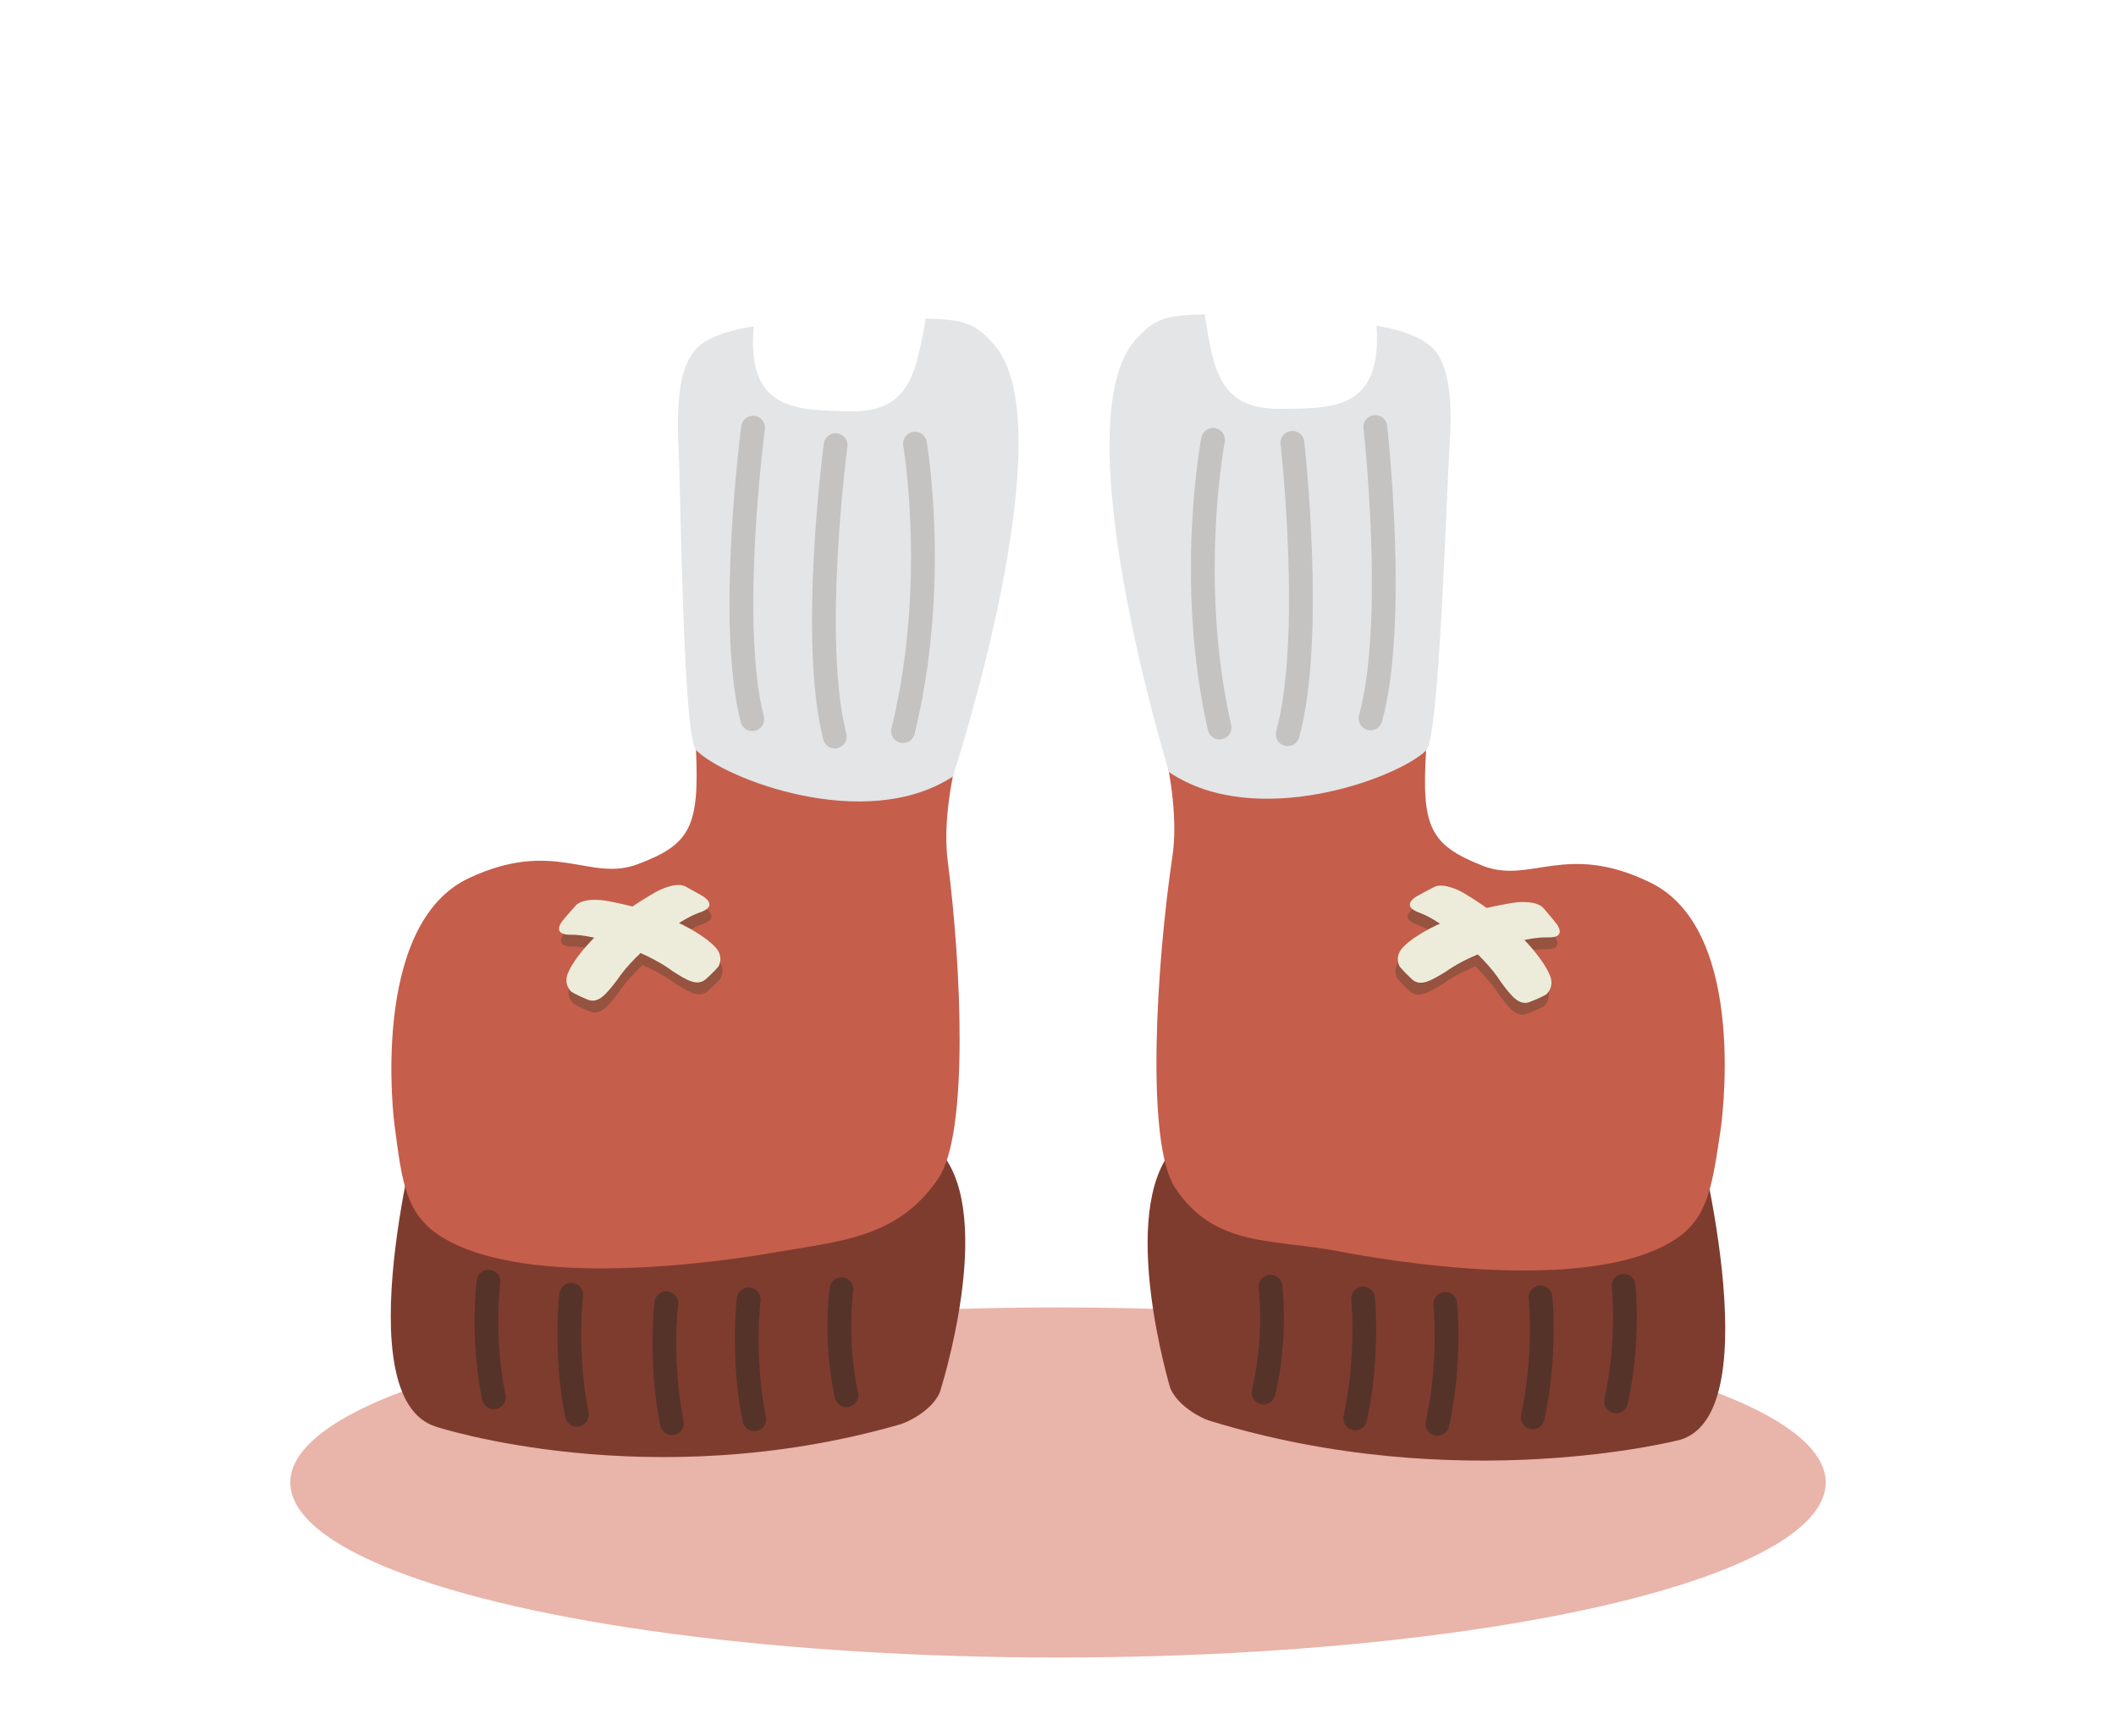 <?xml version="1.0" encoding="utf-8"?>
<!-- Generator: Adobe Illustrator 16.0.0, SVG Export Plug-In . SVG Version: 6.00 Build 0)  -->
<!DOCTYPE svg PUBLIC "-//W3C//DTD SVG 1.1//EN" "http://www.w3.org/Graphics/SVG/1.1/DTD/svg11.dtd">
<svg version="1.1" id="Calque_1" xmlns="http://www.w3.org/2000/svg" xmlns:xlink="http://www.w3.org/1999/xlink" x="0px" y="0px"
	 width="89px" height="73px" viewBox="0 0 89 73" enable-background="new 0 0 89 73" xml:space="preserve">
<ellipse fill="#E9B4A9" cx="44.5" cy="62.353" rx="32.289" ry="7.362"/>
<g>
	<path fill="#7E3C2F" d="M17.704,46.925c0,0-3.245,11.9,0.646,13.085c0,0,8.957,2.936,19.519-0.104
		c0.303-0.088,1.306-0.559,1.655-1.327c0,0,2.384-7.364,0.054-10.104C37.249,45.732,17.704,46.925,17.704,46.925z"/>
	<path fill="#C65E4C" d="M41.081,29.097c0,0-1.607,4.114-1.217,7.135c0.58,4.482,0.88,11.452-0.396,13.333
		c-1.704,2.508-4.116,2.631-6.937,3.121c-2.003,0.347-10.318,1.609-13.966-0.67c-1.508-0.942-1.653-2.272-1.977-4.738
		c0,0-1.092-8.375,3.144-10.35c3.601-1.677,5.051,0.182,7.08-0.577c2.208-0.828,2.61-1.553,2.462-4.805
		C29.184,29.521,41.081,29.097,41.081,29.097z"/>
	<path opacity="0.6" fill="#774C39" enable-background="new    " d="M30.11,40.273c0,0-0.423-0.455-1.465-0.948
		c0.333-0.21,0.636-0.369,0.866-0.445c0.847-0.282,0.133-0.688,0.133-0.688s-0.273-0.161-0.712-0.401
		c-0.438-0.24-1.249,0.217-1.249,0.217c-0.366,0.209-0.696,0.417-0.996,0.62c-0.351-0.09-0.731-0.175-1.146-0.25
		c0,0-0.916-0.157-1.249,0.216c-0.333,0.374-0.535,0.617-0.535,0.617s-0.536,0.622,0.357,0.603c0.243-0.004,0.581,0.043,0.966,0.127
		c-0.815,0.817-1.062,1.388-1.062,1.388c-0.298,0.567,0.113,0.892,0.113,0.892s0.21,0.131,0.665,0.318
		c0.456,0.188,0.787-0.229,1.222-0.791c0.258-0.391,0.616-0.785,1.009-1.159c0.496,0.22,0.966,0.472,1.342,0.751
		c0.597,0.385,1.048,0.665,1.415,0.336c0.367-0.331,0.521-0.523,0.521-0.523S30.583,40.708,30.11,40.273z"/>
	<path fill="#E3E5E6" d="M31.706,13.73c0,0-1.642,0.189-2.365,0.883c-0.738,0.711-0.895,2.182-0.801,4.184
		c0.093,2.004,0.192,12.193,0.736,12.75c1.172,1.2,7.12,3.516,10.799,1.116c0,0,4.822-14.676,1.732-18.174
		c-0.788-0.896-1.247-1.042-2.868-1.096c0,0-0.222,1.362-0.455,2.061c-0.391,1.165-1.084,1.908-2.828,1.848
		C33.588,17.229,31.368,17.331,31.706,13.73z"/>
	<path opacity="0.5" fill="none" stroke="#A8A19E" stroke-linecap="round" stroke-miterlimit="10" enable-background="new    " d="
		M31.674,17.989c0,0-1.08,8.162-0.034,12.259"/>
	<path opacity="0.5" fill="none" stroke="#A8A19E" stroke-linecap="round" stroke-miterlimit="10" enable-background="new    " d="
		M35.145,18.722c0,0-1.081,8.16-0.034,12.255"/>
	<path opacity="0.5" fill="none" stroke="#A8A19E" stroke-linecap="round" stroke-miterlimit="10" enable-background="new    " d="
		M38.485,18.662c0,0,1.017,5.931-0.504,12.088"/>
	<path fill="#EDECDA" d="M25.455,37.879c0,0-0.916-0.156-1.249,0.217c-0.333,0.372-0.534,0.617-0.534,0.617s-0.536,0.62,0.356,0.602
		c0.894-0.018,3.055,0.627,4.254,1.526c0.597,0.384,1.049,0.663,1.416,0.335c0.367-0.332,0.52-0.525,0.52-0.525
		s0.279-0.443-0.194-0.877C30.024,39.773,28.829,38.479,25.455,37.879z"/>
	<path fill="#EDECDA" d="M27.598,37.509c0,0,0.811-0.457,1.248-0.217c0.439,0.24,0.713,0.401,0.713,0.401s0.714,0.404-0.134,0.688
		C28.578,38.665,26.76,40,25.932,41.25c-0.434,0.562-0.765,0.979-1.22,0.792c-0.456-0.188-0.667-0.319-0.667-0.319
		s-0.411-0.324-0.112-0.892C23.933,40.83,24.623,39.207,27.598,37.509z"/>
	<path fill="none" stroke="#563328" stroke-linecap="round" stroke-miterlimit="10" d="M20.544,53.907c0,0-0.297,2.315,0.227,4.866"
		/>
	<path fill="none" stroke="#563328" stroke-linecap="round" stroke-miterlimit="10" d="M24.029,54.461c0,0-0.294,2.4,0.235,5.045"/>
	<path fill="none" stroke="#563328" stroke-linecap="round" stroke-miterlimit="10" d="M28.026,54.811c0,0-0.293,2.402,0.235,5.047"
		/>
	<path fill="none" stroke="#563328" stroke-linecap="round" stroke-miterlimit="10" d="M31.491,54.648c0,0-0.293,2.4,0.235,5.047"/>
	<path fill="none" stroke="#563328" stroke-linecap="round" stroke-miterlimit="10" d="M35.393,54.227c0,0-0.305,2.123,0.208,4.455"
		/>
	<path fill="#7E3C2F" d="M71.264,47.154c0,0,3.283,12.221-0.582,13.4c0,0-9.324,2.435-19.826-0.805
		c-0.301-0.092-1.295-0.583-1.631-1.357c0,0-2.242-7.408,0.141-10.104C51.745,45.592,71.264,47.154,71.264,47.154z"/>
	<path fill="#C65E4C" d="M48.229,28.887c0,0,1.528,4.145,1.08,7.157c-0.664,4.47-1.136,11.991,0.106,13.897
		c1.655,2.539,4.103,2.15,6.912,2.692c1.997,0.384,10.282,1.804,13.978-0.405c1.523-0.912,1.695-2.239,2.064-4.698
		c0,0,1.252-8.354-2.946-10.406c-3.567-1.746-5.055,0.085-7.067-0.713c-2.191-0.87-2.578-1.603-2.371-4.85
		C60.115,29.536,48.229,28.887,48.229,28.887z"/>
	<path opacity="0.6" fill="#774C39" enable-background="new    " d="M58.984,40.27c0,0,0.433-0.444,1.482-0.92
		c-0.328-0.217-0.63-0.381-0.857-0.461c-0.842-0.3-0.119-0.69-0.119-0.69s0.275-0.157,0.717-0.388c0.443-0.23,1.245,0.24,1.245,0.24
		c0.36,0.217,0.688,0.43,0.983,0.639c0.353-0.084,0.733-0.16,1.15-0.228c0,0,0.919-0.14,1.244,0.24
		c0.326,0.379,0.523,0.628,0.523,0.628s0.523,0.631-0.369,0.595c-0.241-0.01-0.582,0.032-0.967,0.11
		c0.799,0.83,1.032,1.406,1.032,1.406c0.289,0.572-0.129,0.891-0.129,0.891s-0.212,0.126-0.672,0.304
		c-0.459,0.181-0.78-0.243-1.205-0.812c-0.25-0.396-0.603-0.798-0.987-1.179c-0.498,0.209-0.976,0.453-1.354,0.726
		c-0.604,0.373-1.062,0.646-1.421,0.31c-0.359-0.337-0.512-0.533-0.512-0.533S58.505,40.695,58.984,40.27z"/>
	<path fill="#E3E5E6" d="M57.895,13.7c0,0,1.638,0.221,2.349,0.929c0.725,0.725,0.853,2.199,0.722,4.199
		c-0.132,2.001-0.425,12.187-0.979,12.733c-1.194,1.177-7.186,3.381-10.818,0.911c0,0-4.541-14.765-1.389-18.204
		c0.806-0.88,1.269-1.019,2.89-1.042c0,0,0.192,1.365,0.415,2.069c0.368,1.171,1.049,1.928,2.791,1.902
		C55.945,17.163,58.161,17.307,57.895,13.7z"/>
	<path opacity="0.5" fill="none" stroke="#A8A19E" stroke-linecap="round" stroke-miterlimit="10" enable-background="new    " d="
		M57.846,17.959c0,0,0.924,8.181-0.201,12.257"/>
	<path opacity="0.5" fill="none" stroke="#A8A19E" stroke-linecap="round" stroke-miterlimit="10" enable-background="new    " d="
		M54.359,18.627c0,0,0.926,8.179-0.198,12.253"/>
	<path opacity="0.5" fill="none" stroke="#A8A19E" stroke-linecap="round" stroke-miterlimit="10" enable-background="new    " d="
		M51.021,18.502c0,0-1.131,5.91,0.273,12.097"/>
	<path fill="#EDECDA" d="M63.686,37.964c0,0,0.92-0.138,1.242,0.241c0.328,0.379,0.523,0.628,0.523,0.628s0.523,0.63-0.368,0.594
		c-0.894-0.034-3.063,0.569-4.283,1.446c-0.604,0.369-1.062,0.645-1.419,0.309c-0.363-0.339-0.511-0.533-0.511-0.533
		s-0.271-0.451,0.21-0.875C59.08,39.773,60.299,38.499,63.686,37.964z"/>
	<path fill="#EDECDA" d="M61.55,37.552c0,0-0.801-0.472-1.243-0.239c-0.443,0.231-0.72,0.387-0.72,0.387s-0.722,0.391,0.12,0.689
		c0.842,0.301,2.633,1.67,3.438,2.935c0.424,0.571,0.748,0.993,1.205,0.815c0.461-0.18,0.674-0.306,0.674-0.306
		s0.418-0.317,0.129-0.892C65.15,40.943,64.491,39.309,61.55,37.552z"/>
	<path fill="none" stroke="#563328" stroke-linecap="round" stroke-miterlimit="10" d="M68.289,54.082c0,0,0.254,2.322-0.318,4.861"
		/>
	<path fill="none" stroke="#563328" stroke-linecap="round" stroke-miterlimit="10" d="M64.796,54.57c0,0,0.248,2.404-0.331,5.039"
		/>
	<path fill="none" stroke="#563328" stroke-linecap="round" stroke-miterlimit="10" d="M60.791,54.844c0,0,0.248,2.406-0.331,5.041"
		/>
	<path fill="none" stroke="#563328" stroke-linecap="round" stroke-miterlimit="10" d="M57.331,54.615c0,0,0.246,2.406-0.331,5.042"
		/>
	<path fill="none" stroke="#563328" stroke-linecap="round" stroke-miterlimit="10" d="M53.438,54.12c0,0,0.267,2.127-0.291,4.448"
		/>
</g>
</svg>
